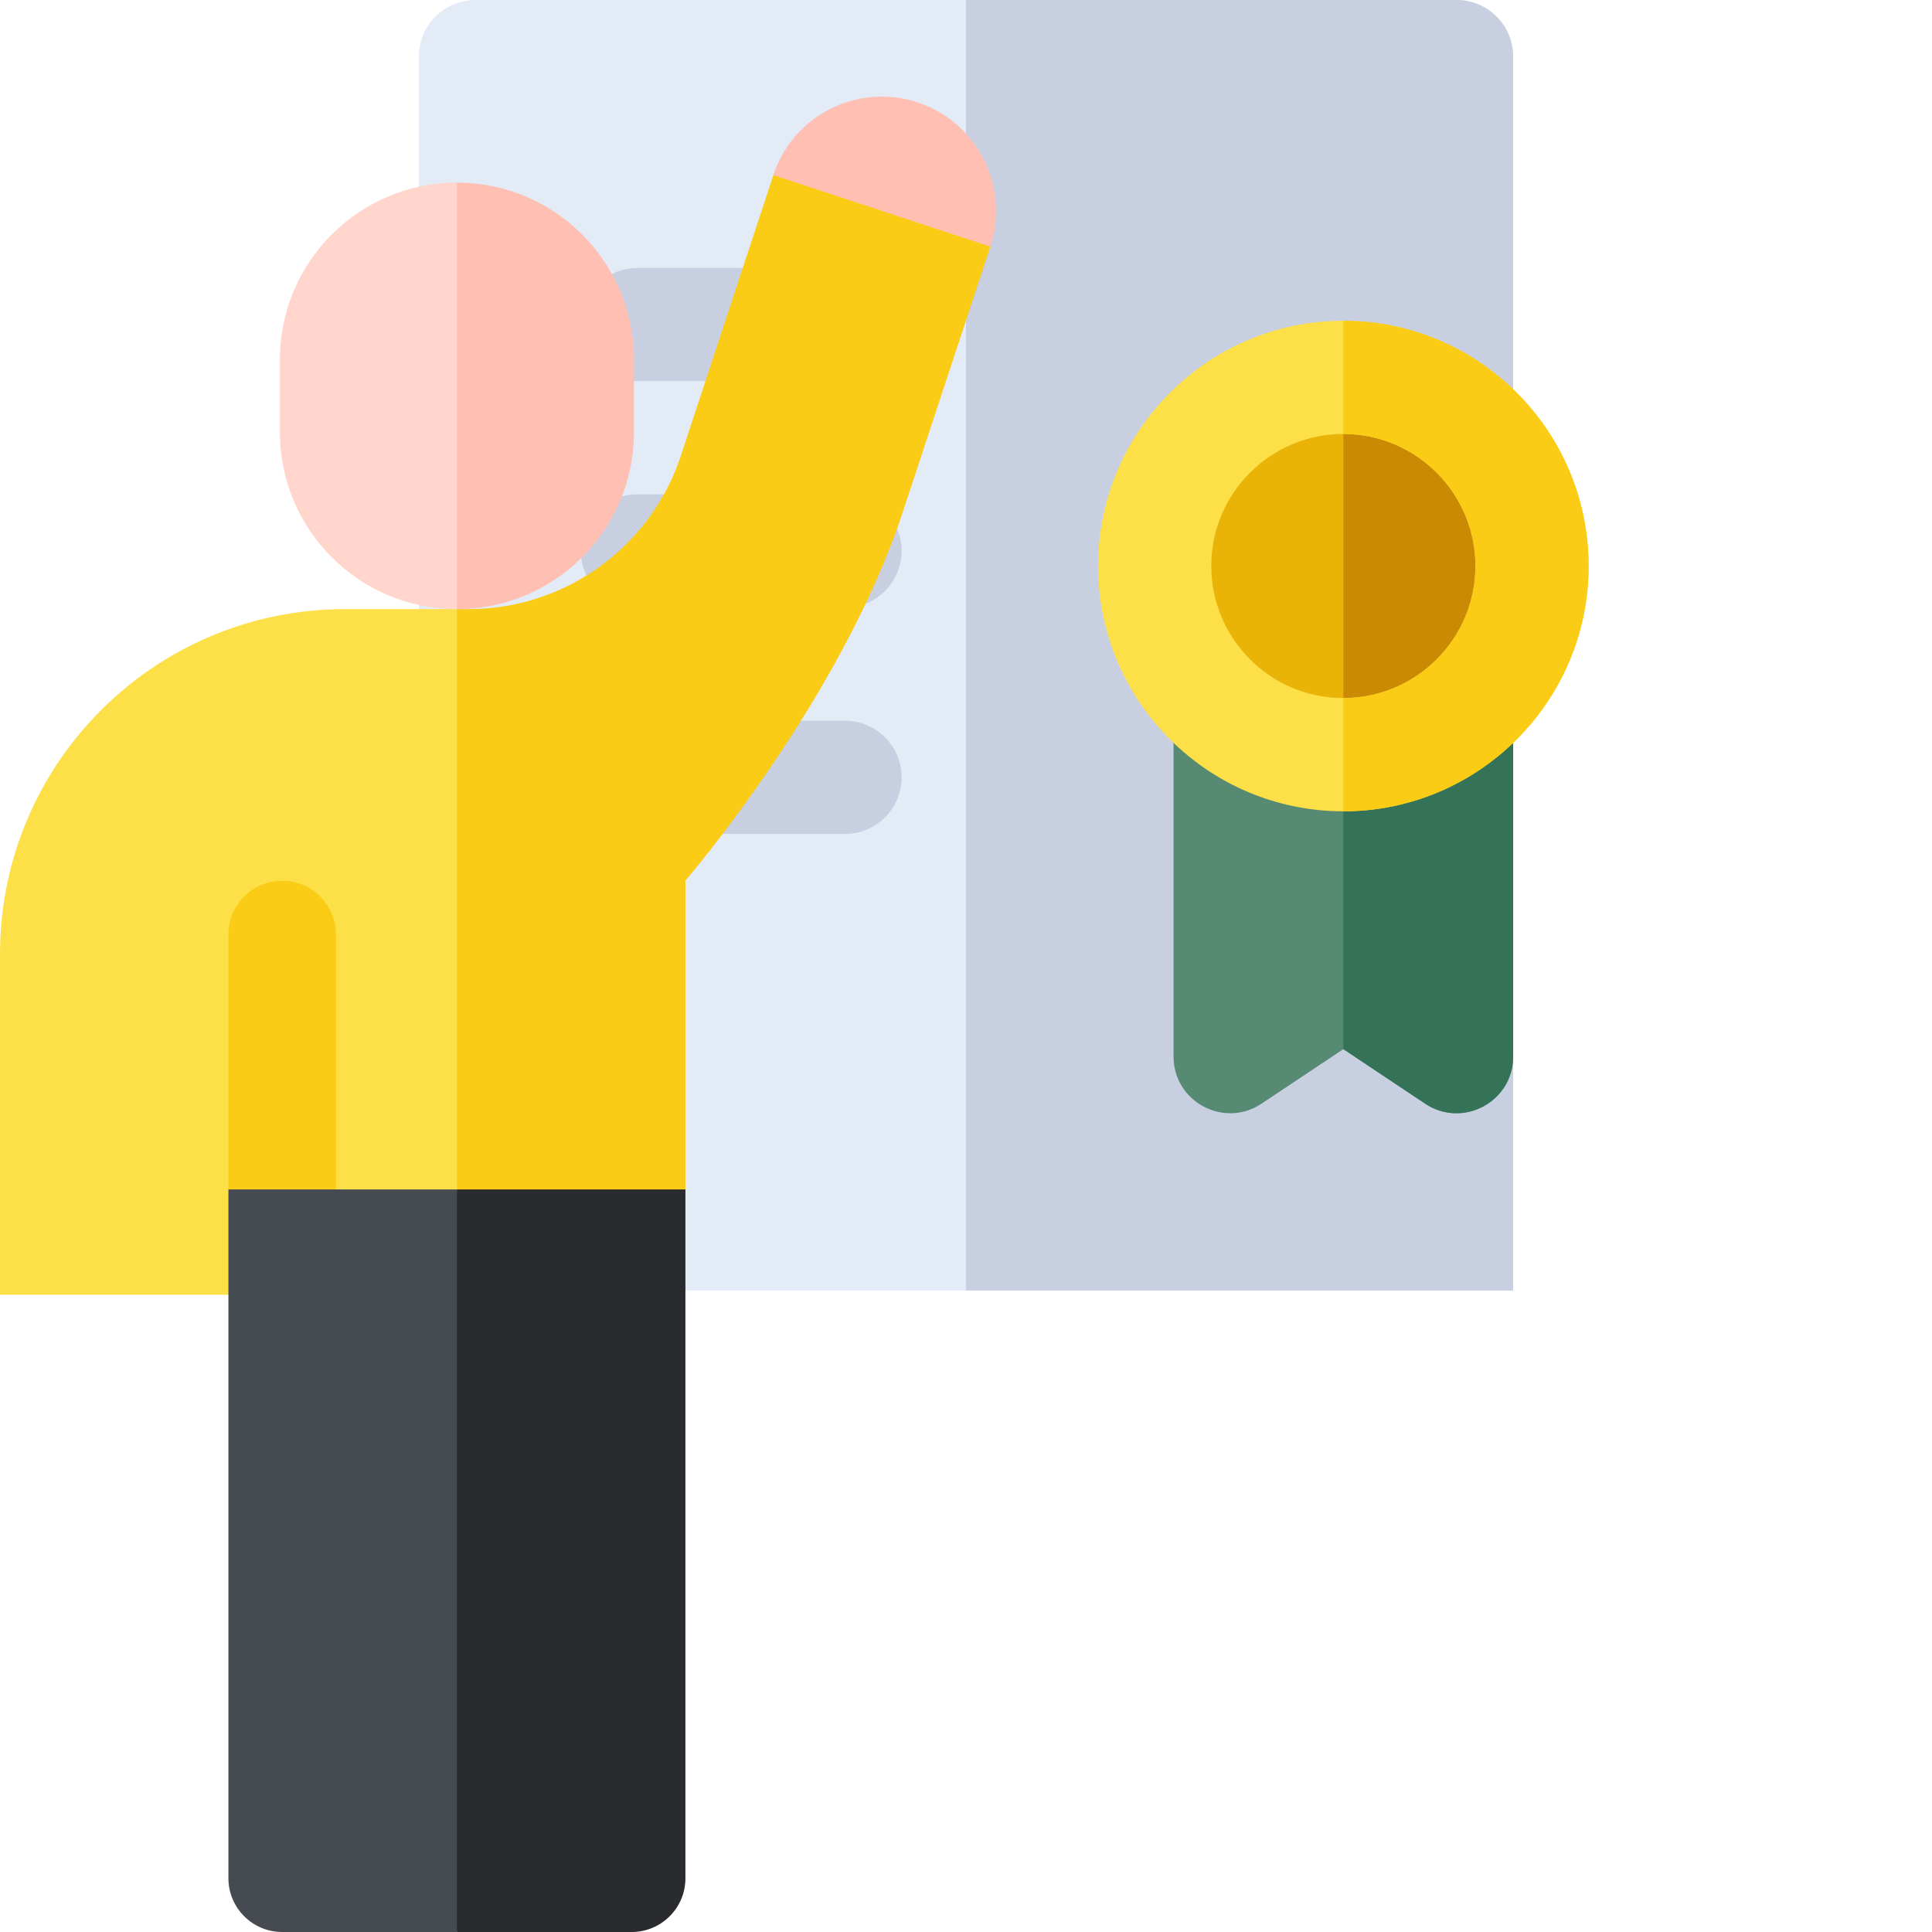 <svg width="44" height="44" viewBox="0 0 44 44" fill="none" xmlns="http://www.w3.org/2000/svg">
<g clip-path="url(#clip0_6669_21464)">
<path d="M34.461 29.391H9.539V1.289C9.539 0.577 10.116 0 10.828 0H33.172C33.884 0 34.461 0.577 34.461 1.289V29.391Z" fill="#E3EBF7"/>
<path d="M34.461 29.391H22V0H33.172C33.884 0 34.461 0.577 34.461 1.289V29.391Z" fill="#C7CFE1"/>
<path d="M26.727 15.02V24.062C26.727 25.092 27.874 25.706 28.731 25.135L30.594 23.893L32.457 25.135C33.313 25.706 34.461 25.092 34.461 24.062V15.02H26.727Z" fill="#568A73"/>
<path d="M30.594 15.02V23.893L32.457 25.135C33.313 25.706 34.461 25.092 34.461 24.062V15.02H30.594Z" fill="#347357"/>
<path d="M30.594 17.188C32.967 17.188 34.891 15.264 34.891 12.891C34.891 10.518 32.967 8.594 30.594 8.594C28.221 8.594 26.297 10.518 26.297 12.891C26.297 15.264 28.221 17.188 30.594 17.188Z" fill="#EAB308"/>
<path d="M30.594 8.594V17.188C32.967 17.188 34.891 15.264 34.891 12.891C34.891 10.518 32.967 8.594 30.594 8.594Z" fill="#CA8A04"/>
<path d="M30.594 18.477C27.514 18.477 25.008 15.971 25.008 12.891C25.008 9.811 27.514 7.305 30.594 7.305C33.674 7.305 36.18 9.811 36.18 12.891C36.18 15.971 33.674 18.477 30.594 18.477ZM30.594 9.883C28.935 9.883 27.586 11.232 27.586 12.891C27.586 14.549 28.935 15.898 30.594 15.898C32.252 15.898 33.602 14.549 33.602 12.891C33.602 11.232 32.252 9.883 30.594 9.883Z" fill="#FDE047"/>
<path d="M30.594 7.305V9.883C32.252 9.883 33.602 11.232 33.602 12.891C33.602 14.549 32.252 15.898 30.594 15.898V18.477C33.674 18.477 36.18 15.971 36.18 12.891C36.18 9.811 33.674 7.305 30.594 7.305Z" fill="#FACC15"/>
<path d="M19.244 8.68H14.518C13.806 8.68 13.229 8.103 13.229 7.391C13.229 6.679 13.806 6.102 14.518 6.102H19.244C19.956 6.102 20.533 6.679 20.533 7.391C20.533 8.103 19.956 8.68 19.244 8.68Z" fill="#C7CFE1"/>
<path d="M19.244 13.836H14.518C13.806 13.836 13.229 13.259 13.229 12.547C13.229 11.835 13.806 11.258 14.518 11.258H19.244C19.956 11.258 20.533 11.835 20.533 12.547C20.533 13.259 19.956 13.836 19.244 13.836Z" fill="#C7CFE1"/>
<path d="M19.244 18.992H14.518C13.806 18.992 13.229 18.415 13.229 17.703C13.229 16.991 13.806 16.414 14.518 16.414H19.244C19.956 16.414 20.533 16.991 20.533 17.703C20.533 18.415 19.956 18.992 19.244 18.992Z" fill="#C7CFE1"/>
<path d="M10.406 13.872L12.806 19.8L10.406 28.288L5.203 29.487H0V21.73C0 17.39 3.518 13.872 7.858 13.872L10.406 13.872Z" fill="#FDE047"/>
<path d="M22.684 4.803C22.684 5.072 22.643 5.346 22.554 5.617L19.058 6.218L17.611 3.988C18.061 2.623 19.532 1.882 20.897 2.331C20.898 2.331 20.898 2.331 20.899 2.332C21.992 2.692 22.684 3.71 22.684 4.803Z" fill="#FFBFB3"/>
<path d="M22.555 5.617L20.573 11.621C19.173 15.917 15.61 20.055 15.61 20.055V27.089L10.406 28.288V13.872H10.675C12.872 13.872 14.82 12.462 15.507 10.376L17.613 3.988L22.555 5.617Z" fill="#FACC15"/>
<path d="M10.406 4.159L12.17 8.456L10.406 13.872C8.18 13.872 6.374 12.066 6.374 9.839V8.192C6.374 5.965 8.18 4.159 10.406 4.159Z" fill="#FFD5CC"/>
<path d="M7.651 27.089L6.324 27.96L5.202 27.089V21.284C5.202 20.608 5.75 20.059 6.427 20.059C7.103 20.059 7.651 20.608 7.651 21.284V27.089Z" fill="#FACC15"/>
<path d="M10.405 27.089L13.232 35.892L10.405 44H6.427C5.751 44 5.202 43.452 5.202 42.776V27.089H10.405Z" fill="#464B52"/>
<path d="M14.439 8.192V9.839C14.439 12.066 12.633 13.872 10.407 13.872H10.406V4.159H10.407C12.633 4.159 14.439 5.965 14.439 8.192Z" fill="#FFBFB3"/>
<path d="M15.61 27.089V42.776C15.61 43.452 15.062 44 14.385 44H10.406V27.089H15.61Z" fill="#292B2F"/>
</g>
<defs>
<clipPath id="clip0_6669_21464">
<rect width="44" height="44" fill="white"/>
</clipPath>
</defs>
</svg>
